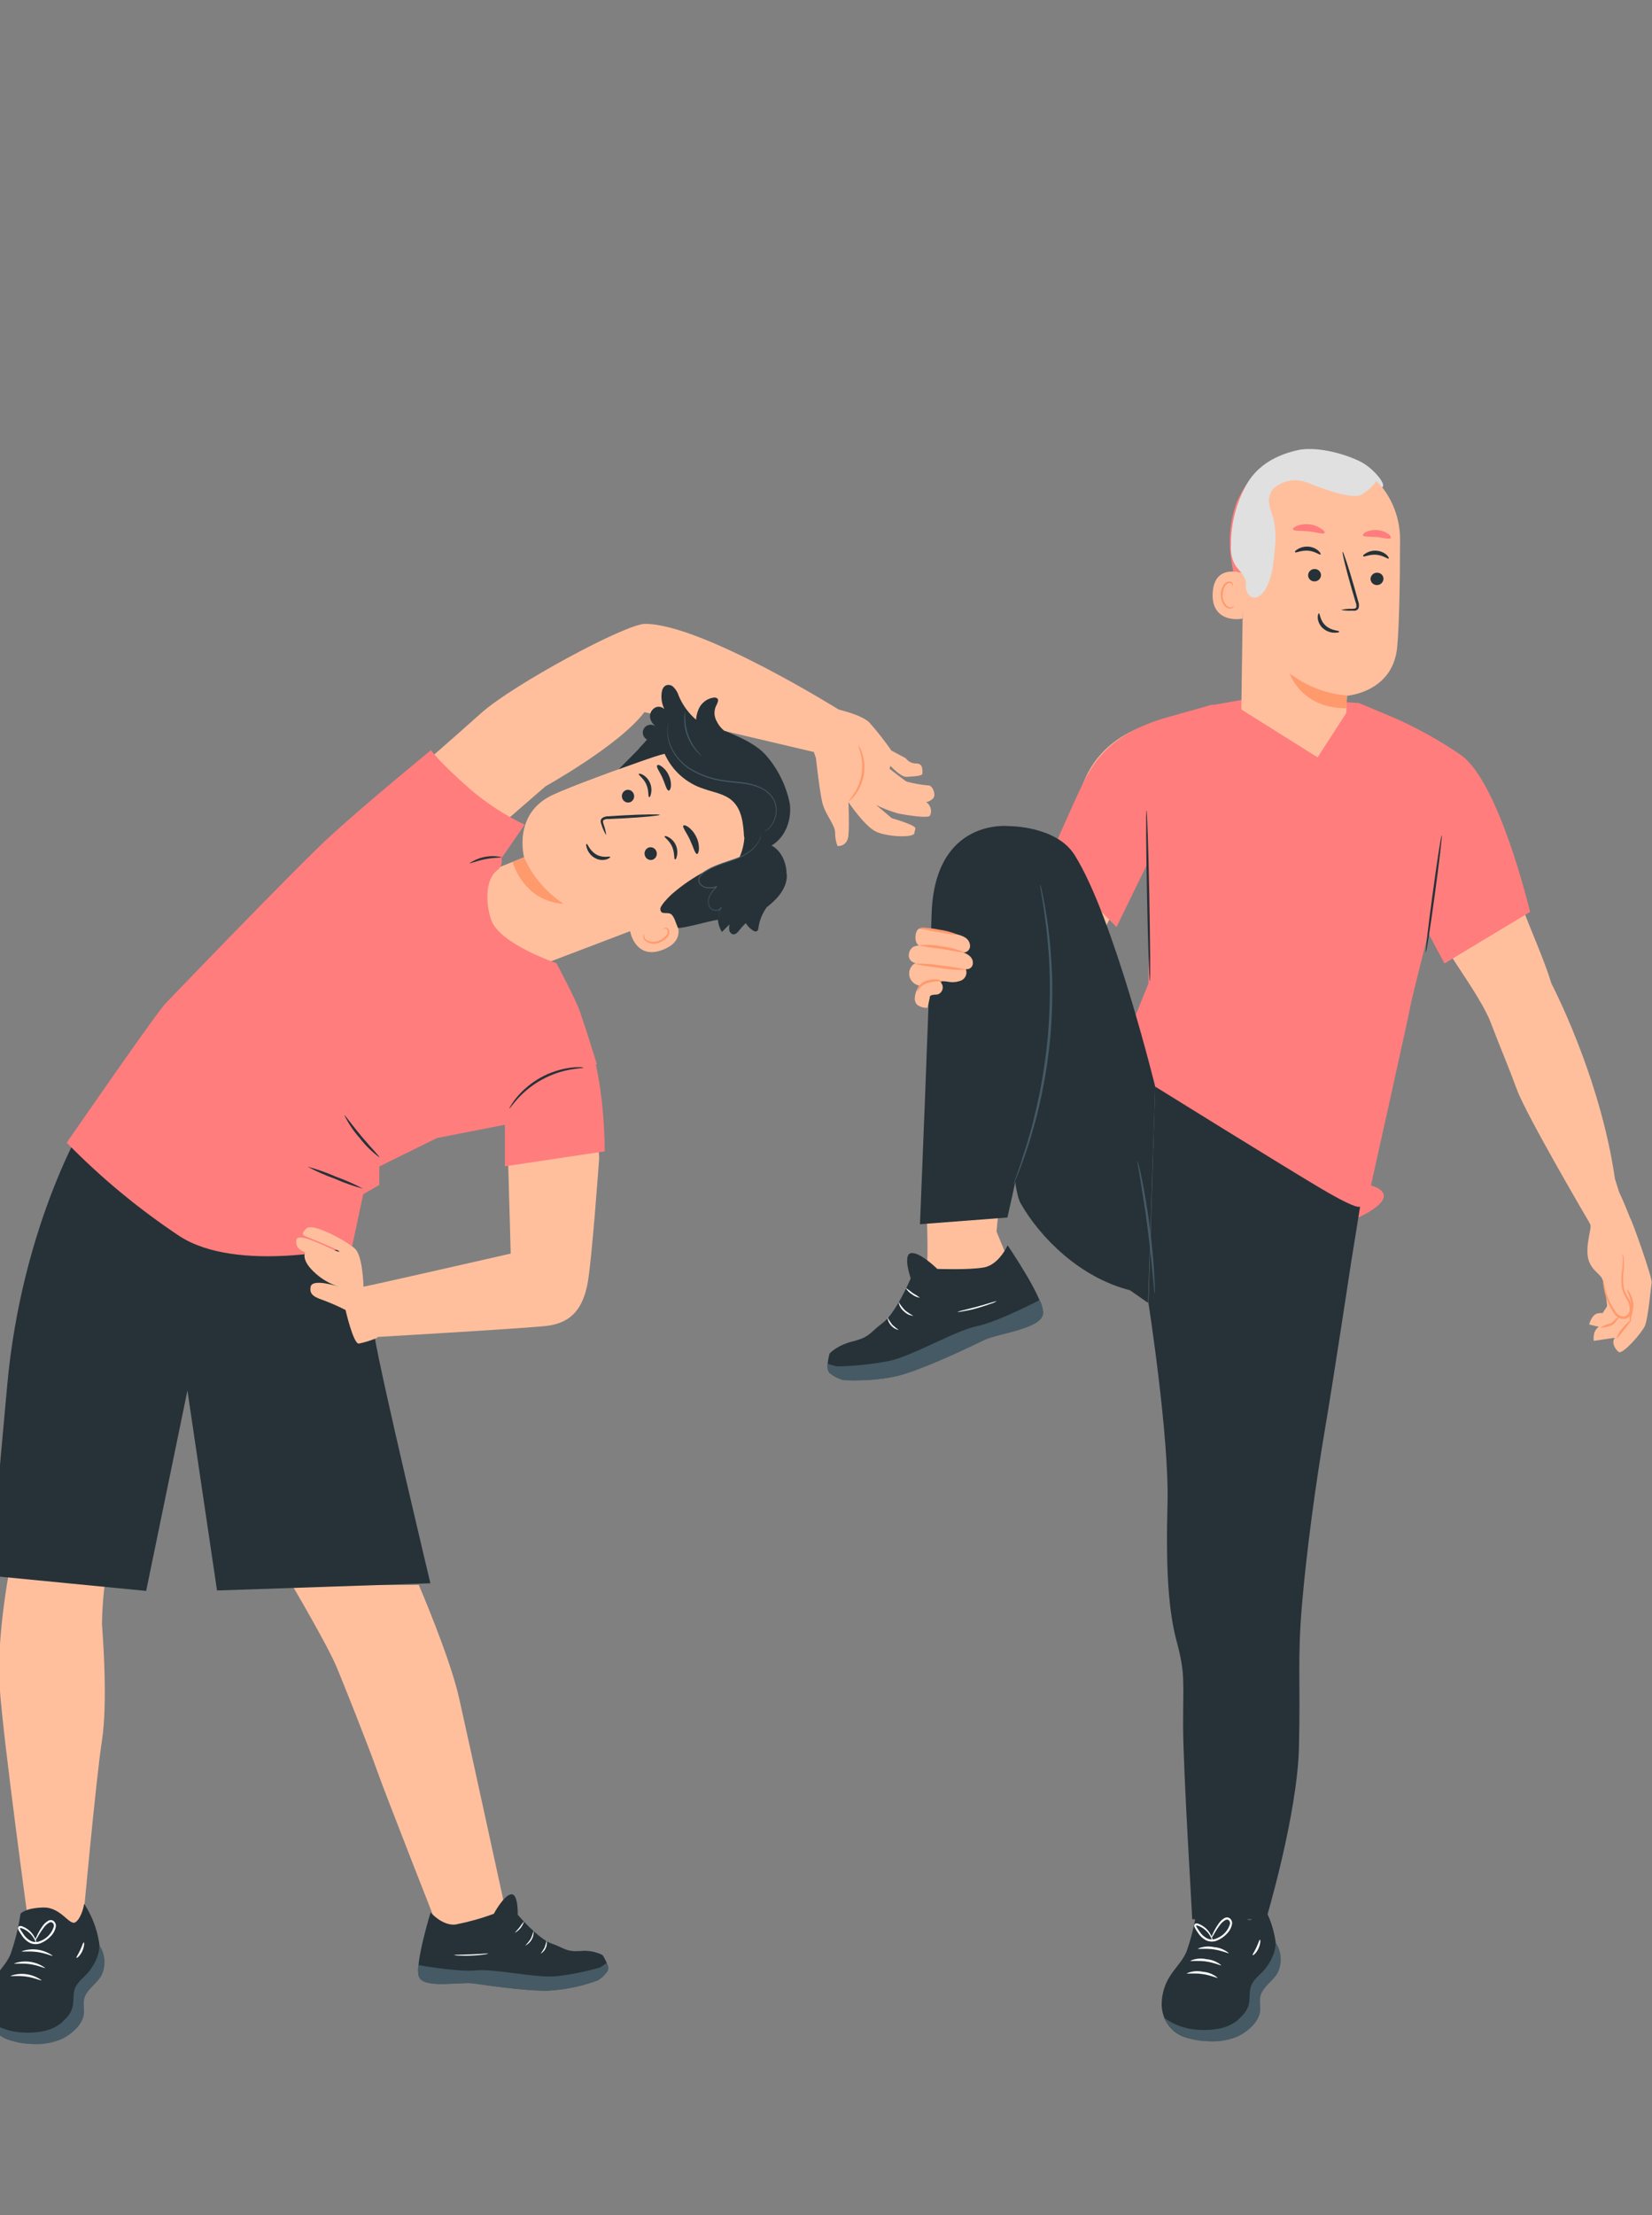 <svg width="373" height="500" viewBox="0 0 373 500" fill="none" xmlns="http://www.w3.org/2000/svg">
<rect x="0" y="0" width="373" height="500" fill="#808080" stroke="none"/>
<g clip-path="url(#clip0_2787_1877)">
<path d="M209.16 286.12C209.74 284.8 209.16 271.64 209.16 271.64H225.6L225 278L228.33 286.08L218 289.87L209.16 286.12Z" fill="#FFBF9D"/>
<path d="M190.46 311.49C190.46 311.49 198.16 312 204.27 310.08C210.38 308.16 219.08 303.92 222.27 302.4C225.46 300.88 235.58 299.87 235.5 296.26C235.42 292.65 227.5 281.09 227.5 281.09C227.5 281.09 225.58 285.49 222.13 286.09C218.68 286.69 211.63 286.42 211.63 286.42C211.63 286.42 207.75 282.59 205.74 282.85C203.73 283.11 205.63 288.56 205.63 288.56C205.63 288.56 202.33 296.34 199.36 298.56C196.39 300.78 196.48 301.78 192.66 302.74C188.84 303.7 187.31 305.52 187.31 305.52C187.31 305.52 186.25 309.06 187.41 309.99C188.34 310.65 189.37 311.156 190.46 311.49Z" fill="#263238"/>
<path d="M187.35 309.93C188.251 310.696 189.314 311.247 190.46 311.54C190.46 311.54 198.16 312.05 204.27 310.13C210.38 308.21 219.09 303.98 222.27 302.46C225.45 300.94 235.58 299.92 235.51 296.32C235.493 295.314 235.218 294.329 234.71 293.46C234.71 293.46 225.34 298.37 220.51 299.36C215.68 300.35 206.2 306 200.75 307.2C196.839 307.949 192.871 308.357 188.89 308.42L186.89 307.85C186.85 308.69 186.7 309.3 187.35 309.93Z" fill="#455A64"/>
<path d="M200.36 297.34C200.677 297.912 201.034 298.46 201.43 298.98C201.901 299.427 202.402 299.842 202.93 300.22C202.254 300.069 201.643 299.71 201.182 299.193C200.721 298.677 200.433 298.028 200.36 297.34Z" fill="white"/>
<path d="M202.88 293.86C203.287 294.525 203.759 295.148 204.29 295.72C204.891 296.215 205.541 296.648 206.23 297.01C205.403 296.937 204.631 296.563 204.06 295.96C203.413 295.436 202.991 294.685 202.88 293.86Z" fill="white"/>
<path d="M204.51 290.71C205.055 291.066 205.58 291.453 206.08 291.87C206.648 292.186 207.195 292.537 207.72 292.92C207.053 292.832 206.423 292.562 205.9 292.14C205.316 291.797 204.836 291.303 204.51 290.71Z" fill="white"/>
<path d="M225 293.71C224.619 293.952 224.204 294.137 223.77 294.26C222.99 294.55 221.9 294.9 220.68 295.26C219.46 295.62 218.34 295.83 217.52 295.97C217.085 296.075 216.638 296.126 216.19 296.12C216.19 296.02 218.19 295.6 220.6 294.95C223.01 294.3 224.94 293.62 225 293.71Z" fill="white"/>
<path d="M368.09 275C368.5 275.49 373.09 288.38 372.92 289.49C372.75 290.6 372.11 297.64 371.4 299.27C370.69 300.9 366.33 305.81 365.49 305.17C364.65 304.53 363.76 303 364.64 301.95L359.85 302.66C359.85 302.66 359.48 300.38 361.02 299.5L358.82 298.97C358.82 298.97 359.36 296.65 360.82 296.44C362.28 296.23 361.7 296.63 361.7 296.63L362.87 294.82C362.87 294.82 362.42 289.6 361.62 288.4C360.82 287.2 358.77 286.24 358.46 283.29C358.15 280.34 359.46 277.07 359.06 276.36C358.57 275.075 358.156 273.763 357.82 272.43C357.82 272.43 364.89 268.76 365.24 268.68C365.59 268.6 368.09 275 368.09 275Z" fill="#FFBF9D"/>
<path d="M361.93 288.92C362.03 288.92 362.15 290.38 362.93 292.57C363.407 293.846 364.046 295.056 364.83 296.17C365.029 296.477 365.301 296.729 365.623 296.904C365.944 297.079 366.304 297.17 366.67 297.17C367.045 297.096 367.38 296.889 367.615 296.588C367.85 296.287 367.969 295.911 367.95 295.53C367.955 294.698 367.711 293.883 367.25 293.19C366.812 292.477 366.475 291.706 366.25 290.9C366.006 289.511 366.006 288.089 366.25 286.7C366.382 285.786 366.432 284.863 366.4 283.94C366.344 283.609 366.31 283.275 366.3 282.94C366.468 283.249 366.57 283.59 366.6 283.94C366.713 284.88 366.713 285.83 366.6 286.77C366.406 288.115 366.427 289.482 366.66 290.82C366.897 291.578 367.233 292.301 367.66 292.97C368.172 293.751 368.44 294.666 368.43 295.6C368.42 296.098 368.271 296.582 368 297C367.852 297.205 367.663 297.376 367.444 297.502C367.225 297.628 366.981 297.705 366.73 297.73C366.278 297.738 365.831 297.63 365.433 297.414C365.035 297.198 364.7 296.884 364.46 296.5C363.663 295.337 363.033 294.068 362.59 292.73C362.308 291.841 362.11 290.927 362 290C361.921 289.646 361.897 289.281 361.93 288.92Z" fill="#FF9A6C"/>
<path d="M368.12 298.13C368.23 298.23 367.53 299.13 366.67 300.22C365.81 301.31 365.09 302.22 364.97 302.11C365.217 301.278 365.659 300.516 366.26 299.89C367.14 298.78 368 298 368.12 298.13Z" fill="#FF9A6C"/>
<path d="M367.39 291C367.45 291 367.7 291.32 368.03 291.93C368.482 292.749 368.751 293.657 368.82 294.59C368.759 295.502 368.585 296.402 368.3 297.27C368.16 297.92 368.3 298.33 368.17 298.36C368.04 298.39 367.88 297.96 367.93 297.23C368.104 296.365 368.228 295.49 368.3 294.61C368.23 293.74 368.024 292.886 367.69 292.08C367.46 291.41 367.32 291 367.39 291Z" fill="#FF9A6C"/>
<path d="M361.34 299.68C362.051 299.21 362.84 298.871 363.67 298.68C364.21 298.45 364.56 297.85 364.96 297.57C365.36 297.29 365.73 297.27 365.73 297.34C365.73 297.41 365.49 297.51 365.21 297.84C365.07 298 364.92 298.22 364.72 298.46C364.509 298.76 364.223 298.998 363.89 299.15C363.091 299.517 362.219 299.698 361.34 299.68Z" fill="#FF9A6C"/>
<path d="M316.53 164L320.65 166.75C320.65 166.75 330.43 169.45 334.16 175.53C337.89 181.61 340.87 192.27 341.86 198.36C342.85 204.45 347.75 213.7 350.3 222.03C350.3 222.03 361.3 242.92 364.63 266.09L366.4 271.64L359.08 276.35C359.08 276.35 344.65 251.8 342.49 245.92C340.33 240.04 339.11 237.43 336.56 230.75C334.01 224.07 323.99 211.7 323.56 208.17L324.78 198C324.78 198 318.89 189.76 316.53 181.9C314.17 174.04 316.53 163.06 316.53 163.06" fill="#FFBF9D"/>
<path d="M272.94 159.29L265.88 162.23C265.88 162.23 248.8 162.95 244.09 178.23L239.16 188.71L242.71 209.51L248.6 211.27L257.24 194.19L259.3 194.39C259.3 194.39 267.25 183 270.39 176.13C273.53 169.26 272.94 159.29 272.94 159.29Z" fill="#FFBF9D"/>
<path d="M252.09 209.25C251.59 208.63 236.78 194.08 236.78 194.08C236.78 194.08 243.78 177.9 245.26 175.38C246.74 172.86 250.1 165.6 263.81 161.84L273.81 159.02L269.59 188.71L259.32 194.43L252.09 209.25Z" fill="#FF7D7D"/>
<path d="M272.94 159.29L283.94 157.35L306.79 158.67L314.34 161.84L326.12 196.2C326.12 196.2 318.46 226.43 318.46 227.02C318.46 227.61 309.54 267.58 309.54 267.58C309.54 267.58 317.72 269.52 306.66 274.84C285.97 268.13 267.78 259.58 259.27 243.91L255.7 230.91L259.3 222V194.4L272.94 159.29Z" fill="#FF7D7D"/>
<path d="M326.15 217.47L345.47 205.84C345.47 205.84 338.47 176.22 329.71 170.33C324.875 167.024 319.739 164.181 314.37 161.84L321.17 208.17L326.15 217.47Z" fill="#FF7D7D"/>
<path d="M325.52 188.57C325.66 188.57 324.97 194.51 323.98 201.79C322.99 209.07 322.08 215 321.93 215C321.78 215 322.48 209.06 323.47 201.77C324.46 194.48 325.37 188.55 325.52 188.57Z" fill="#263238"/>
<path d="M258.86 182.92C259.01 182.92 259.29 191.55 259.5 202.2C259.71 212.85 259.77 221.48 259.62 221.48C259.47 221.48 259.19 212.86 258.98 202.21C258.77 191.56 258.72 182.93 258.86 182.92Z" fill="#263238"/>
<path d="M280.75 138.15C279.452 134.101 278.502 129.95 277.91 125.74C277.328 121.506 277.805 117.194 279.3 113.19C279.54 112.59 281.57 108.6 282.21 108.68C282.67 108.74 281.38 112.48 281.6 112.89C283.575 116.854 284.3 121.325 283.68 125.71C283.164 129.952 282.182 134.124 280.75 138.15Z" fill="#FF7D7D"/>
<path d="M280.27 160.14L280.82 121.93C280.82 111.26 286.97 102.36 297.63 102.63L298.63 102.71C303.404 103.109 307.852 105.291 311.091 108.821C314.33 112.35 316.122 116.97 316.11 121.76C316.11 131 315.93 141.21 315.46 146.13C314.46 156.31 304.15 157.04 304.15 157.04C304.15 157.04 304.09 157.95 303.97 160.95L297.49 170.95L280.27 160.14Z" fill="#FFBF9D"/>
<path d="M304.13 157C299.428 156.603 294.938 154.868 291.19 152C291.19 152 293.74 159.93 303.99 159.86L304.13 157Z" fill="#FF9A6C"/>
<path d="M312.37 130.7C312.342 131.081 312.166 131.436 311.881 131.69C311.595 131.944 311.222 132.077 310.84 132.06C310.654 132.057 310.47 132.018 310.3 131.944C310.129 131.87 309.974 131.763 309.845 131.629C309.716 131.495 309.615 131.337 309.547 131.164C309.479 130.991 309.446 130.806 309.45 130.62C309.478 130.24 309.654 129.886 309.94 129.633C310.226 129.381 310.599 129.251 310.98 129.27C311.166 129.27 311.35 129.307 311.521 129.379C311.693 129.452 311.848 129.558 311.977 129.691C312.107 129.824 312.208 129.982 312.276 130.156C312.343 130.329 312.375 130.514 312.37 130.7Z" fill="#263238"/>
<path d="M313.55 126.08C313.35 126.25 312.31 125.34 310.75 125.22C309.19 125.1 307.97 125.78 307.81 125.57C307.65 125.36 307.95 125.15 308.48 124.83C309.198 124.418 310.025 124.237 310.85 124.31C311.664 124.38 312.436 124.702 313.06 125.23C313.51 125.64 313.64 126 313.55 126.08Z" fill="#263238"/>
<path d="M298.27 129.88C298.239 130.259 298.063 130.612 297.777 130.864C297.492 131.115 297.12 131.247 296.74 131.23C296.553 131.229 296.369 131.19 296.198 131.117C296.027 131.043 295.872 130.936 295.742 130.802C295.613 130.668 295.511 130.509 295.444 130.336C295.377 130.162 295.345 129.976 295.35 129.79C295.376 129.41 295.549 129.056 295.834 128.804C296.118 128.551 296.49 128.421 296.87 128.44C297.057 128.441 297.242 128.48 297.413 128.553C297.585 128.626 297.741 128.733 297.871 128.867C298.001 129.001 298.104 129.159 298.172 129.333C298.241 129.507 298.274 129.693 298.27 129.88Z" fill="#263238"/>
<path d="M298.16 125.16C297.96 125.33 296.93 124.42 295.36 124.3C293.79 124.18 292.58 124.86 292.43 124.65C292.28 124.44 292.56 124.23 293.09 123.91C293.809 123.501 294.635 123.319 295.46 123.39C296.275 123.458 297.048 123.78 297.67 124.31C298.12 124.72 298.25 125.08 298.16 125.16Z" fill="#263238"/>
<path d="M302.77 137.67C303.616 137.478 304.483 137.394 305.35 137.42C305.76 137.42 306.14 137.36 306.23 137.1C306.3 136.69 306.244 136.268 306.07 135.89C305.77 134.89 305.46 133.84 305.14 132.74C303.86 128.27 302.97 124.6 303.14 124.55C303.31 124.5 304.5 128.09 305.78 132.55L306.66 135.71C306.868 136.215 306.897 136.776 306.74 137.3C306.67 137.437 306.57 137.556 306.447 137.648C306.324 137.74 306.181 137.802 306.03 137.83C305.801 137.858 305.569 137.858 305.34 137.83C304.48 137.882 303.617 137.828 302.77 137.67Z" fill="#263238"/>
<path d="M299.07 120.3C298.83 120.68 297.34 120.13 295.5 119.94C293.66 119.75 292.08 119.94 291.93 119.47C291.86 119.27 292.21 118.94 292.88 118.67C293.775 118.346 294.734 118.236 295.68 118.35C296.63 118.467 297.539 118.81 298.33 119.35C298.93 119.71 299.19 120.12 299.07 120.3Z" fill="#FF7D7D"/>
<path d="M314 121.48C313.65 121.81 312.4 121.35 310.87 121.23C309.34 121.11 308.01 121.23 307.74 120.88C307.62 120.69 307.85 120.35 308.44 120.05C309.254 119.697 310.144 119.556 311.027 119.64C311.91 119.723 312.757 120.03 313.49 120.53C314 120.93 314.16 121.31 314 121.48Z" fill="#FF7D7D"/>
<path d="M281 129.54C280.83 129.45 274.17 126.89 273.81 133.88C273.45 140.87 280.54 139.78 280.56 139.58C280.58 139.38 281 129.54 281 129.54Z" fill="#FFBF9D"/>
<path d="M278.58 136.83C278.58 136.83 278.46 136.91 278.25 136.99C277.958 137.109 277.631 137.109 277.34 136.99C276.902 136.682 276.554 136.263 276.333 135.776C276.111 135.289 276.024 134.752 276.08 134.22C276.096 133.619 276.242 133.028 276.51 132.49C276.591 132.271 276.724 132.075 276.898 131.92C277.073 131.764 277.283 131.655 277.51 131.6C277.651 131.572 277.798 131.594 277.925 131.661C278.053 131.728 278.153 131.837 278.21 131.97C278.29 132.17 278.21 132.31 278.28 132.33C278.35 132.35 278.43 132.22 278.39 131.93C278.359 131.753 278.271 131.592 278.14 131.47C277.949 131.321 277.711 131.247 277.47 131.26C277.183 131.299 276.91 131.412 276.679 131.587C276.448 131.762 276.266 131.994 276.15 132.26C275.819 132.847 275.637 133.506 275.62 134.18C275.62 135.59 276.25 136.95 277.24 137.29C277.425 137.356 277.623 137.379 277.819 137.359C278.014 137.338 278.203 137.273 278.37 137.17C278.56 137 278.61 136.84 278.58 136.83Z" fill="#FF9A6C"/>
<path d="M312.06 110C313.22 109.43 309.98 105.62 307.25 104.24C303.13 102.15 296.77 100.7 292.84 101.64C288.12 102.76 284.15 104.92 281.62 109.06C279.178 113.298 277.908 118.109 277.94 123C277.816 124.482 278.093 125.971 278.74 127.31C279.65 128.9 281.48 129.95 281.31 132.08C281.232 132.859 281.461 133.638 281.95 134.25C283.17 135.66 284.79 134.45 285.56 133.25C287.21 130.58 287.56 127.32 287.79 124.19C288.102 121.973 288.048 119.719 287.63 117.52C287.34 116.34 286.84 115.21 286.63 114.02C286.481 113.429 286.462 112.813 286.575 112.214C286.687 111.615 286.927 111.047 287.28 110.55C287.458 110.348 287.656 110.164 287.87 110C288.881 109.191 290.089 108.666 291.37 108.478C292.651 108.29 293.959 108.446 295.16 108.93C299.04 110.49 305.67 112.86 307.49 111.6C308.773 110.837 309.883 109.815 310.75 108.6L312.06 110Z" fill="#E0E0E0"/>
<path d="M297.8 138.43C298.04 138.43 297.99 140.03 299.32 141.22C300.65 142.41 302.32 142.3 302.37 142.53C302.42 142.76 301.98 142.82 301.25 142.82C300.309 142.797 299.406 142.443 298.7 141.82C298.022 141.22 297.603 140.382 297.53 139.48C297.5 138.81 297.69 138.42 297.8 138.43Z" fill="#263238"/>
<path d="M305.09 284.79C305.09 284.79 301.09 311.26 299.09 323.02C297.09 334.78 295 350.02 293.97 362.25C292.91 374.68 293.66 379.04 293.29 394.37C292.92 409.7 285.87 433.22 285.87 433.22H269.19C269.19 432.15 267.13 399.39 267.13 389.38C267.13 379.37 267.62 377.72 265.7 370.59C263.78 363.46 263.22 354.21 263.61 339.24C264 324.27 259.3 294.09 259.3 294.09L260.83 245.27C260.83 245.27 290.07 263.44 298.53 268.43C306.99 273.42 307.1 272.31 307.1 272.31L305.09 284.79Z" fill="#263238"/>
<path d="M284.57 429.12C286.8 432.543 288.061 436.507 288.22 440.59C288.28 442.45 288.22 444.45 287.22 445.95C286.38 447.14 284.98 447.89 284.4 449.24C283.75 450.76 284.34 452.52 284.12 454.16C283.83 456.31 281.12 458.43 279.12 459.3C277.12 460.17 275.47 460.07 273.38 460.22C270.38 460.45 267.68 460.46 265.23 458.6C264.307 457.846 263.564 456.895 263.055 455.818C262.546 454.74 262.285 453.562 262.29 452.37C262.307 449.965 263.053 447.622 264.43 445.65C265.56 443.97 267.03 442.51 267.85 440.65C268.924 437.64 269.698 434.532 270.16 431.37C270.16 431.37 271.08 430.07 275.26 429.95C279.44 429.83 281.26 434.39 282.69 433.19C284.12 431.99 284.57 429.12 284.57 429.12Z" fill="#263238"/>
<path d="M262.39 455.13C264.154 456.494 266.206 457.438 268.39 457.89C270.579 458.306 272.825 458.323 275.02 457.94C276.575 457.695 278.045 457.07 279.3 456.12C280.89 454.64 281.49 453.92 281.9 452.62C282.31 451.32 281.97 449.69 282.45 448.33C282.97 446.81 284.39 445.86 285.45 444.66C286.83 443.05 288.12 440.56 287.99 438.42C288.682 439.441 289.088 440.629 289.166 441.86C289.243 443.091 288.989 444.32 288.43 445.42C287.43 447.09 285.65 448.14 284.83 449.89C284.11 451.42 284.83 453.01 284.4 454.64C283.74 456.92 281.27 458.91 279.15 459.82C276.989 460.639 274.67 460.954 272.37 460.74C270.454 460.692 268.565 460.27 266.81 459.5C265.005 458.711 263.572 457.257 262.81 455.44" fill="#455A64"/>
<path d="M274.94 446.44C274.87 446.57 273.43 445.85 271.49 445.58C269.55 445.31 267.98 445.58 267.95 445.42C269.09 444.928 270.356 444.805 271.57 445.07C272.811 445.154 273.992 445.634 274.94 446.44Z" fill="white"/>
<path d="M275.75 443.6C275.68 443.74 274.23 443.01 272.3 442.74C270.37 442.47 268.78 442.74 268.75 442.59C269.89 442.085 271.163 441.959 272.38 442.23C273.619 442.322 274.798 442.802 275.75 443.6Z" fill="white"/>
<path d="M277.46 440.86C277.38 441 275.94 440.28 274.01 440.01C272.08 439.74 270.49 440.01 270.46 439.85C271.6 439.358 272.866 439.235 274.08 439.5C275.32 439.592 276.501 440.067 277.46 440.86Z" fill="white"/>
<path d="M273.42 437.56C273.495 437.236 273.613 436.923 273.77 436.63C274.134 435.801 274.58 435.011 275.1 434.27C275.453 433.718 275.933 433.259 276.5 432.93C276.69 432.831 276.905 432.788 277.119 432.805C277.333 432.823 277.538 432.901 277.71 433.03C277.877 433.173 278.008 433.353 278.092 433.557C278.175 433.76 278.209 433.981 278.19 434.2C278.053 435.037 277.662 435.812 277.07 436.42C276.473 437.072 275.748 437.593 274.94 437.95C274.525 438.15 274.07 438.254 273.61 438.254C273.149 438.254 272.695 438.15 272.28 437.95C271.549 437.557 270.933 436.981 270.49 436.28C270.27 435.97 270.07 435.65 269.89 435.34C269.777 435.171 269.693 434.985 269.64 434.79C269.611 434.654 269.633 434.512 269.7 434.39C269.739 434.327 269.792 434.274 269.854 434.234C269.916 434.195 269.987 434.169 270.06 434.16C270.259 434.134 270.461 434.169 270.64 434.26L271.1 434.46C271.373 434.601 271.634 434.765 271.88 434.95C272.625 435.501 273.206 436.244 273.56 437.1C273.711 437.412 273.793 437.753 273.8 438.1C273.641 437.816 273.5 437.522 273.38 437.22C272.977 436.441 272.39 435.771 271.67 435.27C271.429 435.114 271.179 434.974 270.92 434.85C270.676 434.716 270.407 434.634 270.13 434.61C270.07 434.61 270.06 434.61 270.08 434.74C270.122 434.881 270.19 435.013 270.28 435.13C270.47 435.43 270.66 435.74 270.88 436.03C271.285 436.659 271.847 437.172 272.51 437.52C272.857 437.69 273.238 437.779 273.625 437.779C274.011 437.779 274.393 437.69 274.74 437.52C275.461 437.239 276.108 436.796 276.628 436.223C277.149 435.65 277.529 434.965 277.74 434.22C277.752 434.075 277.732 433.929 277.682 433.793C277.632 433.656 277.553 433.533 277.45 433.43C277.345 433.351 277.219 433.304 277.088 433.294C276.958 433.283 276.826 433.309 276.71 433.37C276.199 433.66 275.759 434.06 275.42 434.54C274.887 435.251 274.406 436 273.98 436.78C273.825 437.061 273.637 437.323 273.42 437.56Z" fill="white"/>
<path d="M284.48 437.83C284.62 437.83 284.63 438.77 284.14 439.83C283.65 440.89 282.92 441.43 282.83 441.32C282.74 441.21 283.23 440.54 283.67 439.6C284.11 438.66 284.34 437.81 284.48 437.83Z" fill="white"/>
<path d="M227.84 186.47C227.84 186.47 210.96 184.47 210.34 206.47C209.81 225.38 207.72 276.33 207.72 276.33L227.46 274.82C227.46 274.82 234.57 244.18 234.94 231.7C235.085 223.756 234.074 215.833 231.94 208.18L227.84 186.47Z" fill="#263238"/>
<path d="M260.83 245.27C260.83 245.27 251.41 206.88 242.61 192.96C238.47 186.41 227.84 186.47 227.84 186.47C227.84 186.47 225.98 263.8 230.46 271.64C234.94 279.48 243.91 288.38 255.12 291.23L259.23 294.09L260.83 245.27Z" fill="#263238"/>
<path d="M256.83 262C256.977 262.372 257.087 262.757 257.16 263.15C257.35 263.9 257.59 264.99 257.86 266.33C258.4 269.03 259.06 272.77 259.6 276.93C260.14 281.09 260.47 284.88 260.6 287.62C260.68 289 260.73 290.11 260.74 290.88C260.778 291.276 260.778 291.674 260.74 292.07C260.633 291.686 260.576 291.289 260.57 290.89C260.48 290.02 260.38 288.89 260.26 287.65C260.01 284.92 259.62 281.15 259.08 277C258.54 272.85 257.95 269.11 257.5 266.4C257.28 265.13 257.11 264.06 256.96 263.19C256.866 262.8 256.823 262.401 256.83 262Z" fill="#455A64"/>
<path d="M234.86 199.58C234.945 199.8 235.008 200.028 235.05 200.26C235.16 200.76 235.3 201.41 235.48 202.26C235.66 203.11 235.88 204.16 236.06 205.39C236.24 206.62 236.52 208 236.69 209.56C236.86 211.12 237.09 212.81 237.22 214.64C237.35 216.47 237.47 218.43 237.56 220.5C237.671 224.98 237.541 229.463 237.17 233.93C236.747 238.393 236.079 242.83 235.17 247.22C234.72 249.22 234.31 251.16 233.81 252.93C233.31 254.7 232.86 256.35 232.39 257.84C231.92 259.33 231.45 260.66 231.04 261.84C230.63 263.02 230.25 264.01 229.91 264.84C229.57 265.67 229.34 266.22 229.14 266.69C229.065 266.914 228.965 267.129 228.84 267.33C228.886 267.101 228.953 266.877 229.04 266.66C229.22 266.17 229.44 265.55 229.72 264.76C230 263.97 230.39 262.95 230.72 261.76C231.05 260.57 231.58 259.25 232 257.76C232.42 256.27 232.92 254.63 233.35 252.85C233.78 251.07 234.22 249.17 234.66 247.16C235.532 242.779 236.18 238.357 236.6 233.91C236.968 229.463 237.112 225.001 237.03 220.54C236.95 218.48 236.9 216.54 236.74 214.7C236.58 212.86 236.45 211.18 236.27 209.63C236.09 208.08 235.89 206.69 235.73 205.47C235.57 204.25 235.39 203.19 235.23 202.33C235.07 201.47 234.98 200.85 234.89 200.33C234.859 200.081 234.849 199.83 234.86 199.58Z" fill="#455A64"/>
<path d="M219.15 216C218.697 215.528 218.128 215.184 217.5 215C217.883 215.014 218.256 214.879 218.541 214.623C218.826 214.368 219.002 214.012 219.03 213.63C219.037 213.249 218.949 212.872 218.775 212.534C218.6 212.195 218.344 211.905 218.03 211.69C217.387 211.272 216.66 211.003 215.9 210.9C214.928 210.737 213.966 210.516 213.02 210.24L207.59 209.59C206.59 209.88 206.26 212.75 207.48 213.4C206.77 213.58 206.38 213.47 205.87 214C205.612 214.258 205.418 214.574 205.305 214.922C205.192 215.27 205.163 215.639 205.22 216C205.289 216.359 205.474 216.686 205.747 216.93C206.02 217.174 206.365 217.321 206.73 217.35C206.328 217.56 205.985 217.868 205.733 218.245C205.48 218.622 205.327 219.056 205.286 219.508C205.245 219.96 205.318 220.415 205.499 220.831C205.68 221.247 205.962 221.611 206.32 221.89C206.583 222.105 206.885 222.268 207.21 222.37C207.327 222.422 207.452 222.455 207.58 222.47H207.75C208 222.36 208.23 222.2 208.49 222.11L208.79 222.01C209.249 221.882 209.723 221.818 210.2 221.82C210.423 221.835 210.647 221.835 210.87 221.82C211.01 221.777 211.147 221.723 211.28 221.66C212.195 221.445 213.146 221.424 214.07 221.6C215.078 221.792 216.12 221.688 217.07 221.3C217.532 221.082 217.893 220.695 218.079 220.219C218.265 219.743 218.262 219.214 218.07 218.74C218.388 218.802 218.718 218.746 218.998 218.583C219.278 218.419 219.489 218.158 219.59 217.85C219.682 217.53 219.691 217.191 219.614 216.867C219.536 216.543 219.377 216.244 219.15 216Z" fill="#FFBF9D"/>
<path d="M206.58 225C206.524 225.311 206.536 225.63 206.615 225.936C206.695 226.241 206.84 226.526 207.04 226.77C207.72 227.275 208.554 227.526 209.4 227.48C209.63 226.62 209.69 226.17 209.91 225.31C209.91 225.13 209.91 224.97 210.04 224.82C210.36 224.44 211.31 224.57 211.79 224.44C212.185 224.289 212.509 223.993 212.694 223.612C212.88 223.232 212.914 222.795 212.79 222.39C212.647 221.984 212.392 221.627 212.053 221.362C211.715 221.096 211.308 220.932 210.88 220.89C210.017 220.828 209.162 221.088 208.48 221.62C207.949 222.024 207.507 222.532 207.181 223.114C206.854 223.695 206.649 224.337 206.58 225Z" fill="#FFBF9D"/>
<path d="M206.51 217.5C208.459 217.441 210.409 217.578 212.33 217.91C215.53 218.29 218.1 218.73 218.08 218.91C216.131 218.969 214.181 218.832 212.26 218.5C209.06 218.11 206.49 217.67 206.51 217.5Z" fill="#FF9A6C"/>
<path d="M207.37 213.37C209.135 213.162 210.922 213.247 212.66 213.62C214.426 213.797 216.152 214.26 217.77 214.99C217.77 215.16 215.43 214.65 212.57 214.2C210.821 214.028 209.085 213.751 207.37 213.37Z" fill="#FF9A6C"/>
<path d="M207.63 209.46C207.63 209.29 209.63 209.36 211.99 209.83C213.441 210.026 214.862 210.403 216.22 210.95C216.22 211.12 214.22 210.88 211.88 210.41C210.438 210.218 209.016 209.9 207.63 209.46Z" fill="#FF9A6C"/>
<path d="M207.16 223.78C207.09 223.78 207.02 223.35 207.34 222.78C207.787 222.046 208.506 221.518 209.34 221.31C210.127 221.077 210.953 220.999 211.77 221.08C212.48 221.2 212.66 221.74 212.56 221.74C212.46 221.74 212.27 221.48 211.73 221.49C210.979 221.552 210.236 221.682 209.51 221.88C208.808 222.063 208.18 222.458 207.71 223.01C207.34 223.43 207.25 223.79 207.16 223.78Z" fill="#FF9A6C"/>
<path d="M65.93 357.75C65.93 357.75 73.87 371.22 76 376.27C77.35 379.49 83.25 394.27 85.09 399.53C86.93 404.79 99.4 436.46 99.4 436.46L114.95 434.86C114.95 434.86 105.73 392.48 103.65 383.25C101.57 374.02 94.56 357.75 94.56 357.75H65.93Z" fill="#FFBF9D"/>
<path d="M2.68 351.49C2.49 352.28 -0.87 368.87 -0.08 380.72C0.71 392.57 6.44 434.24 6.44 434.24H18.68C18.68 434.24 21.68 401.46 23.02 392.87C24.36 384.28 23.22 369.07 23.02 366.7C23.059 363.53 23.283 360.364 23.69 357.22L2.68 351.49Z" fill="#FFBF9D"/>
<path d="M20.13 251.41C20.13 251.41 4.94 275.41 1.59 313.09C-1.76 350.77 -2.41 355.65 -2.41 355.65L33 359.1L42.32 313.87L49 359L97.18 357.38C97.18 357.38 86.37 312.21 84.55 301.57C82.73 290.93 77.55 277.51 77.55 277.51L76.94 271.19L46.11 269L20.13 251.41Z" fill="#263238"/>
<path d="M135.06 446.94C131.347 448.329 127.44 449.129 123.48 449.31C118.03 449.31 109.88 448.08 106.88 447.66C103.88 447.24 95.42 448.99 94.56 446.05C93.7 443.11 97.22 431.68 97.22 431.68C97.22 431.68 99.9 434.76 102.87 434.4C105.802 433.826 108.685 433.02 111.49 431.99C111.49 431.99 113.67 427.89 115.36 427.59C117.05 427.29 116.9 432.2 116.9 432.2C116.9 432.2 121.57 437.68 124.54 438.7C127.51 439.72 127.69 440.59 131.04 440.39C132.758 440.204 134.494 440.516 136.04 441.29C136.04 441.29 137.81 443.9 137.11 444.95C136.537 445.718 135.845 446.39 135.06 446.94Z" fill="#263238"/>
<path d="M137.19 444.89C136.649 445.739 135.924 446.457 135.07 446.99C131.357 448.379 127.45 449.179 123.49 449.36C118.04 449.36 109.89 448.13 106.89 447.71C103.89 447.29 95.43 449.04 94.58 446.09C94.333 445.268 94.305 444.396 94.5 443.56C94.5 443.56 103.36 445.17 107.5 444.75C111.64 444.33 120.84 446.51 125.57 446.08C128.938 445.7 132.267 445.031 135.52 444.08L137 443.08C137.28 443.75 137.56 444.21 137.19 444.89Z" fill="#455A64"/>
<path d="M123.41 438C123.302 438.544 123.152 439.079 122.96 439.6C122.697 440.087 122.396 440.551 122.06 440.99C122.573 440.696 122.98 440.248 123.222 439.709C123.465 439.17 123.53 438.569 123.41 437.99V438Z" fill="white"/>
<path d="M120.48 435.78C120.326 436.426 120.101 437.053 119.81 437.65C119.449 438.206 119.03 438.722 118.56 439.19C119.189 438.884 119.709 438.394 120.052 437.785C120.395 437.175 120.544 436.476 120.48 435.78Z" fill="white"/>
<path d="M118.35 433.64C117.99 434.066 117.656 434.514 117.35 434.98C116.8 435.69 116.24 436.18 116.28 436.25C116.778 435.973 117.216 435.6 117.568 435.152C117.92 434.704 118.179 434.19 118.33 433.64H118.35Z" fill="white"/>
<path d="M102.5 441.29C102.874 441.378 103.256 441.421 103.64 441.42C104.34 441.42 105.32 441.47 106.39 441.42C107.31 441.39 108.228 441.313 109.14 441.19C109.522 441.172 109.899 441.098 110.26 440.97C110.26 440.89 108.52 441.06 106.38 441.14C104.24 441.22 102.5 441.21 102.5 441.29Z" fill="white"/>
<path d="M19 429.72C21.235 433.141 22.497 437.106 22.65 441.19C22.72 443.05 22.65 445.05 21.65 446.55C20.81 447.74 19.41 448.49 18.84 449.84C18.19 451.36 18.78 453.12 18.55 454.76C18.26 456.91 15.55 459.03 13.6 459.9C11.65 460.77 9.94 460.67 7.85 460.82C4.85 461.04 2.15 461.06 -0.3 459.2C-1.22 458.443 -1.961 457.492 -2.469 456.415C-2.977 455.338 -3.241 454.161 -3.24 452.97C-3.219 450.564 -2.469 448.221 -1.09 446.25C0.04 444.57 1.51 443.1 2.32 441.25C3.394 438.244 4.168 435.139 4.63 431.98C4.63 431.98 5.55 430.68 9.74 430.56C13.93 430.44 15.74 435 17.16 433.8C18.58 432.6 19 429.72 19 429.72Z" fill="#263238"/>
<path d="M-3.18 455.73C-1.411 457.087 0.639 458.03 2.82 458.49C5.009 458.906 7.255 458.923 9.45 458.54C11.005 458.297 12.476 457.671 13.73 456.72C15.33 455.24 15.92 454.52 16.33 453.22C16.74 451.92 16.41 450.29 16.88 448.93C17.41 447.41 18.83 446.46 19.88 445.26C21.26 443.65 22.54 441.16 22.41 439.02C23.104 440.04 23.512 441.228 23.589 442.46C23.666 443.691 23.411 444.921 22.85 446.02C21.85 447.7 20.07 448.75 19.25 450.5C18.54 452.03 19.25 453.61 18.82 455.25C18.16 457.53 15.7 459.52 13.57 460.42C11.412 461.248 9.092 461.567 6.79 461.35C4.877 461.302 2.992 460.88 1.24 460.11C-0.562 459.316 -1.993 457.864 -2.76 456.05" fill="#455A64"/>
<path d="M9.38 447C9.3 447.14 7.86 446.42 5.93 446.15C4 445.88 2.41 446.15 2.38 445.99C3.54 445.577 4.784 445.452 6.003 445.626C7.223 445.801 8.382 446.269 9.38 446.99V447Z" fill="white"/>
<path d="M10.18 444.2C10.11 444.34 8.67 443.61 6.73 443.34C4.79 443.07 3.21 443.34 3.18 443.19C4.34 442.776 5.584 442.651 6.804 442.825C8.023 442.999 9.182 443.468 10.18 444.19V444.2Z" fill="white"/>
<path d="M11.89 441.46C11.82 441.6 10.37 440.88 8.44 440.61C6.51 440.34 4.92 440.61 4.89 440.45C6.05 440.037 7.294 439.912 8.513 440.086C9.733 440.261 10.892 440.729 11.89 441.45V441.46Z" fill="white"/>
<path d="M7.85 438.16C7.923 437.835 8.041 437.522 8.2 437.23C8.568 436.403 9.013 435.613 9.53 434.87C9.884 434.316 10.368 433.856 10.94 433.53C11.129 433.431 11.342 433.387 11.555 433.405C11.767 433.423 11.97 433.501 12.14 433.63C12.307 433.773 12.438 433.953 12.522 434.157C12.605 434.36 12.639 434.581 12.62 434.8C12.483 435.631 12.091 436.4 11.5 437C10.906 437.655 10.18 438.176 9.37 438.53C8.955 438.73 8.501 438.834 8.04 438.834C7.579 438.834 7.125 438.73 6.71 438.53C5.982 438.134 5.366 437.559 4.92 436.86C4.7 436.54 4.51 436.23 4.32 435.92C4.208 435.751 4.123 435.566 4.07 435.37C4.04 435.233 4.065 435.089 4.14 434.97C4.176 434.907 4.226 434.853 4.287 434.813C4.348 434.773 4.418 434.748 4.49 434.74C4.692 434.712 4.898 434.747 5.08 434.84C5.233 434.899 5.384 434.965 5.53 435.04C5.806 435.172 6.068 435.333 6.31 435.52C7.055 436.077 7.638 436.823 8 437.68C8.159 437.989 8.238 438.333 8.23 438.68C8.23 438.68 8.1 438.35 7.81 437.79C7.403 437.016 6.817 436.351 6.1 435.85C5.865 435.69 5.618 435.55 5.36 435.43C5.116 435.297 4.847 435.216 4.57 435.19C4.5 435.19 4.5 435.19 4.51 435.32C4.556 435.459 4.624 435.591 4.71 435.71C4.9 436.01 5.1 436.32 5.31 436.61C5.721 437.235 6.281 437.747 6.94 438.1C7.288 438.268 7.669 438.356 8.055 438.356C8.441 438.356 8.822 438.268 9.17 438.1C9.89 437.821 10.536 437.378 11.056 436.807C11.577 436.237 11.958 435.553 12.17 434.81C12.189 434.665 12.172 434.517 12.122 434.379C12.071 434.242 11.988 434.119 11.88 434.02C11.776 433.939 11.65 433.891 11.519 433.88C11.387 433.869 11.256 433.897 11.14 433.96C10.631 434.249 10.193 434.649 9.86 435.13C9.321 435.839 8.837 436.588 8.41 437.37C8.07 437.88 7.89 438.18 7.85 438.16Z" fill="white"/>
<path d="M18.92 438.43C19.06 438.43 19.06 439.37 18.57 440.43C18.08 441.49 17.35 442.02 17.26 441.92C17.17 441.82 17.66 441.13 18.1 440.2C18.54 439.27 18.77 438.41 18.92 438.43Z" fill="white"/>
<path d="M145.64 140.82C141.25 140.82 115.74 154.59 108.64 160.96C103.81 165.31 85.75 181.1 85.75 181.1L97.75 190.84L110.65 191.97L111.4 187.7L123.18 177.47C123.18 177.47 139.87 168.21 145.5 160.74L183.74 169.74L189.85 160.46C189.85 160.46 158.54 140.82 145.64 140.82Z" fill="#FFBF9D"/>
<path d="M184.24 171.16C184.24 171.16 185 178.27 185.65 181.07C186.3 183.87 188.56 186.14 188.56 187.97C188.545 188.996 188.728 190.014 189.1 190.97C189.1 190.97 191.36 191.19 191.57 188.49C191.78 185.79 191.57 181.06 191.57 181.06C191.57 181.06 195.24 186.55 197.83 187.74C200.42 188.93 206.34 189.14 206.45 188.06C206.56 186.98 207.31 186.9 205.37 186.06C204.066 185.524 202.73 185.07 201.37 184.7L197.82 181.7C199.443 182.502 201.137 183.152 202.88 183.64C204.61 183.96 209.67 184.83 210 184.07C210.236 183.549 210.279 182.962 210.121 182.412C209.964 181.863 209.616 181.387 209.14 181.07C209.14 181.07 210.97 180.63 210.97 179.45C210.97 178.27 210.21 177.18 209.57 177.29C207.932 177.139 206.31 176.852 204.72 176.43C204.39 176.32 200.84 173.52 200.84 173.52L201.05 172.87C201.05 172.87 203.42 175.46 204.72 175.35C206.02 175.24 208.27 175.24 208.27 174.6C208.27 173.96 208.49 172.33 206.87 172.33C206.409 172.337 205.954 172.234 205.542 172.029C205.129 171.823 204.772 171.522 204.5 171.15L201.27 169.42C199.727 167.206 198.057 165.083 196.27 163.06C194.54 161.34 189.27 160.15 189.27 160.15L183.62 169.32L184.24 171.16Z" fill="#FFBF9D"/>
<path d="M193.79 168.21C194.217 168.744 194.521 169.365 194.68 170.03C195.185 171.617 195.302 173.301 195.02 174.943C194.738 176.584 194.066 178.133 193.06 179.46C192.682 180.03 192.188 180.514 191.61 180.88C191.55 180.82 192.09 180.27 192.76 179.24C193.634 177.91 194.23 176.417 194.51 174.85C194.766 173.28 194.704 171.676 194.33 170.13C194 168.94 193.71 168.24 193.79 168.21Z" fill="#FF9A6C"/>
<path d="M119.11 219L158.69 203.93C168.69 200.5 174.97 191.84 171.26 181.93L170.87 181.04C168.95 176.713 165.472 173.266 161.127 171.385C156.782 169.505 151.889 169.328 147.42 170.89C138.8 173.89 129.31 177.36 124.87 179.39C115.67 183.61 118.33 193.49 118.33 193.49C118.33 193.49 112.64 195.81 109.88 196.89L107.49 204.22L119.11 219Z" fill="#FFBF9D"/>
<path d="M118.33 193.53C120.238 197.794 123.326 201.424 127.23 203.99C127.23 203.99 119 204.18 115.74 194.58L118.33 193.53Z" fill="#FF9A6C"/>
<path d="M141.28 178.37C140.934 178.518 140.66 178.796 140.516 179.143C140.372 179.491 140.37 179.881 140.51 180.23C140.572 180.404 140.669 180.563 140.793 180.699C140.918 180.835 141.069 180.945 141.236 181.022C141.404 181.1 141.585 181.143 141.769 181.149C141.954 181.156 142.137 181.125 142.31 181.06C142.656 180.912 142.93 180.635 143.074 180.287C143.218 179.939 143.22 179.549 143.08 179.2C143.019 179.026 142.923 178.865 142.799 178.728C142.674 178.592 142.524 178.481 142.356 178.404C142.188 178.326 142.006 178.284 141.821 178.278C141.637 178.272 141.452 178.303 141.28 178.37Z" fill="#263238"/>
<path d="M144.21 174.71C144.11 174.95 145.29 175.62 145.92 177.04C146.55 178.46 146.29 179.82 146.54 179.9C146.79 179.98 146.88 179.63 147.01 179.03C147.166 178.227 147.068 177.395 146.73 176.65C146.405 175.91 145.851 175.293 145.15 174.89C144.63 174.6 144.25 174.59 144.21 174.71Z" fill="#263238"/>
<path d="M146.4 191.33C146.054 191.478 145.78 191.756 145.636 192.103C145.492 192.451 145.49 192.841 145.63 193.19C145.692 193.365 145.787 193.525 145.911 193.662C146.036 193.799 146.186 193.91 146.354 193.989C146.521 194.067 146.703 194.111 146.888 194.118C147.073 194.125 147.257 194.095 147.43 194.03C147.775 193.878 148.048 193.599 148.191 193.25C148.335 192.902 148.338 192.511 148.2 192.16C148.138 191.987 148.041 191.827 147.917 191.691C147.792 191.555 147.642 191.445 147.474 191.368C147.307 191.291 147.125 191.248 146.941 191.241C146.757 191.235 146.573 191.265 146.4 191.33Z" fill="#263238"/>
<path d="M150.05 188.78C149.95 189.02 151.14 189.69 151.76 191.12C152.38 192.55 152.14 193.89 152.38 193.97C152.62 194.05 152.73 193.71 152.86 193.11C153.012 192.307 152.914 191.476 152.58 190.73C152.247 190.003 151.695 189.398 151 189C150.47 188.68 150.09 188.67 150.05 188.78Z" fill="#263238"/>
<path d="M136.88 188.52C136.777 187.669 136.572 186.833 136.27 186.03C136.15 185.65 136.07 185.28 136.27 185.11C136.628 184.906 137.041 184.822 137.45 184.87L140.69 184.72C145.28 184.47 148.99 184.11 148.98 183.93C148.97 183.75 145.24 183.8 140.64 184.05L137.41 184.25C136.869 184.218 136.335 184.377 135.9 184.7C135.795 184.809 135.716 184.94 135.67 185.084C135.623 185.228 135.609 185.38 135.63 185.53C135.669 185.753 135.732 185.971 135.82 186.18C136.065 187.005 136.422 187.792 136.88 188.52Z" fill="#263238"/>
<path d="M154.29 186.35C154.02 186.7 155.01 187.91 155.79 189.58C156.57 191.25 156.93 192.75 157.38 192.76C157.59 192.76 157.79 192.32 157.82 191.6C157.84 190.661 157.63 189.731 157.21 188.89C156.808 188.04 156.212 187.297 155.47 186.72C154.89 186.3 154.43 186.19 154.29 186.35Z" fill="#263238"/>
<path d="M148.36 172.79C148.16 173.23 148.99 174.25 149.6 175.64C150.21 177.03 150.48 178.32 150.94 178.45C151.16 178.5 151.4 178.17 151.49 177.52C151.553 176.652 151.383 175.782 151 175C150.651 174.199 150.091 173.508 149.38 173C148.86 172.61 148.46 172.59 148.36 172.79Z" fill="#263238"/>
<path d="M151.51 206.21C151.65 206.33 156.2 211.73 149.79 214.33C143.38 216.93 142.09 209.96 142.27 209.87C142.45 209.78 151.51 206.21 151.51 206.21Z" fill="#FFBF9D"/>
<path d="M145.5 210.84C145.5 210.84 145.5 210.99 145.45 211.21C145.443 211.521 145.558 211.823 145.77 212.05C146.202 212.356 146.707 212.541 147.234 212.589C147.761 212.636 148.291 212.544 148.77 212.32C149.331 212.106 149.835 211.764 150.24 211.32C150.416 211.181 150.556 211 150.646 210.795C150.737 210.589 150.776 210.364 150.76 210.14C150.744 209.997 150.678 209.865 150.573 209.766C150.469 209.667 150.333 209.609 150.19 209.6C149.97 209.6 149.86 209.68 149.84 209.65C149.82 209.62 149.89 209.47 150.17 209.41C150.345 209.385 150.524 209.416 150.68 209.5C150.882 209.624 151.028 209.821 151.09 210.05C151.145 210.334 151.126 210.628 151.035 210.903C150.944 211.178 150.784 211.425 150.57 211.62C150.125 212.12 149.566 212.504 148.94 212.74C148.382 213.003 147.758 213.094 147.148 213.003C146.538 212.913 145.968 212.644 145.51 212.23C145.391 212.078 145.308 211.901 145.266 211.712C145.224 211.524 145.226 211.328 145.27 211.14C145.35 210.92 145.48 210.83 145.5 210.84Z" fill="#FF9A6C"/>
<path d="M137.77 193.41C137.7 193.19 136.22 193.76 134.67 192.9C133.12 192.04 132.67 190.41 132.47 190.48C132.27 190.55 132.32 190.94 132.56 191.61C132.883 192.484 133.507 193.214 134.32 193.67C135.098 194.109 136.016 194.227 136.88 194C137.52 193.82 137.82 193.51 137.77 193.41Z" fill="#263238"/>
<path d="M150.76 154.6C151.18 154.564 151.599 154.689 151.93 154.95C152.578 155.561 153.051 156.335 153.3 157.19C154.172 159.213 155.492 161.012 157.16 162.45C157.209 161.691 157.381 160.944 157.67 160.24C157.946 159.498 158.421 158.846 159.041 158.354C159.661 157.863 160.405 157.55 161.19 157.45C161.337 157.428 161.486 157.44 161.628 157.483C161.77 157.526 161.9 157.6 162.01 157.7C162.31 158.06 162.01 158.59 161.84 159.02C161.499 159.599 161.319 160.258 161.319 160.93C161.319 161.602 161.499 162.261 161.84 162.84C162.243 163.675 162.831 164.407 163.56 164.98H163.68L165.07 165.56C168.44 166.99 170.94 168.39 172.67 170.17C175.543 173.337 177.499 177.226 178.33 181.42C178.8 185.03 177.33 189.03 174.2 190.85C176.49 192.05 177.59 194.85 177.61 197.39H177.66C177.78 200.23 175.74 202.7 173.51 204.47L173.14 204.75C172.137 206.13 171.485 207.732 171.24 209.42C171.24 209.72 171.14 210.06 170.87 210.2C170.73 210.247 170.581 210.257 170.436 210.231C170.291 210.205 170.155 210.143 170.04 210.05C169.371 209.625 168.807 209.054 168.39 208.38C167.877 208.848 167.405 209.36 166.98 209.91C166.62 210.39 166.19 210.91 165.59 210.91C165.364 210.869 165.156 210.761 164.992 210.601C164.828 210.441 164.716 210.235 164.67 210.01C164.591 209.555 164.608 209.088 164.72 208.64L163 210.37C162.481 209.531 162.166 208.583 162.08 207.6C159.5 208.04 154.96 209.43 153.08 209.47C152.36 207.78 152.37 207.3 151.74 206.55C150.92 205.55 149.13 206.82 149.1 205.15C149.1 204.3 151.4 202.03 152.1 201.48C156.424 197.815 161.485 195.121 166.94 193.58C167.612 192.099 167.999 190.505 168.08 188.88L168 189C167.84 186 167.53 182.68 165.28 180.7C163.54 179.16 161.08 178.84 158.9 178.05C156.948 177.43 155.149 176.403 153.623 175.036C152.098 173.668 150.88 171.993 150.05 170.12C147.05 170.91 142.4 172.69 139.71 173.62L144.07 169.22C144.3 168.91 144.55 168.64 144.8 168.36L144.88 168.28C145.303 167.851 145.704 167.401 146.08 166.93C145.7 166.728 145.405 166.395 145.252 165.993C145.098 165.591 145.095 165.146 145.244 164.742C145.393 164.338 145.684 164.002 146.062 163.796C146.44 163.589 146.88 163.527 147.3 163.62C147.695 163.72 148.072 163.879 148.42 164.09C147.976 163.895 147.591 163.587 147.302 163.198C147.012 162.809 146.829 162.351 146.77 161.87C146.726 161.387 146.843 160.904 147.101 160.493C147.36 160.083 147.746 159.769 148.2 159.6C148.518 159.51 148.854 159.506 149.174 159.588C149.494 159.671 149.786 159.837 150.02 160.07C149.455 158.942 149.236 157.672 149.39 156.42C149.48 155.62 149.83 154.72 150.76 154.6Z" fill="#263238"/>
<path d="M171.87 188.38C171.738 188.82 171.578 189.251 171.39 189.67C170.794 190.776 169.923 191.71 168.86 192.38C168.144 192.861 167.38 193.267 166.58 193.59C165.72 193.95 164.77 194.25 163.76 194.59C162.703 194.917 161.667 195.311 160.66 195.77C160.13 196.023 159.618 196.314 159.13 196.64C158.59 196.96 158.14 197.41 157.82 197.95C157.705 198.187 157.654 198.45 157.672 198.713C157.689 198.976 157.775 199.23 157.92 199.45C158.194 199.877 158.602 200.2 159.08 200.37C159.987 200.588 160.935 200.564 161.83 200.3L161.72 200.11C161.13 200.68 160.628 201.333 160.23 202.05C159.861 202.733 159.772 203.532 159.98 204.28C160.079 204.627 160.273 204.939 160.54 205.18C160.792 205.387 161.096 205.52 161.42 205.564C161.743 205.609 162.072 205.562 162.37 205.43C162.634 205.306 162.846 205.094 162.97 204.83L162.84 204.77C162.434 205.59 162.203 206.486 162.16 207.4C162.143 207.64 162.143 207.88 162.16 208.12C162.154 208.203 162.154 208.287 162.16 208.37C162.17 208.287 162.17 208.203 162.16 208.12C162.16 207.96 162.16 207.72 162.16 207.4C162.239 206.504 162.49 205.631 162.9 204.83L162.77 204.77C162.637 205.004 162.435 205.19 162.191 205.303C161.947 205.416 161.674 205.45 161.41 205.4C161.107 205.365 160.821 205.24 160.59 205.04C160.352 204.817 160.179 204.534 160.09 204.22C159.905 203.524 159.994 202.783 160.34 202.15C160.743 201.454 161.241 200.818 161.82 200.26L162.06 200.01L161.71 200.08C160.858 200.333 159.954 200.357 159.09 200.15C158.677 199.991 158.327 199.704 158.09 199.33C157.965 199.143 157.892 198.926 157.878 198.701C157.864 198.476 157.91 198.252 158.01 198.05C158.305 197.548 158.726 197.131 159.23 196.84C159.708 196.517 160.21 196.23 160.73 195.98C161.728 195.521 162.753 195.124 163.8 194.79C164.8 194.46 165.8 194.14 166.63 193.79C167.438 193.453 168.208 193.035 168.93 192.54C170.001 191.843 170.868 190.873 171.44 189.73C171.658 189.308 171.804 188.851 171.87 188.38Z" fill="#455A64"/>
<path d="M150.91 163.1V163.2C150.889 163.305 150.862 163.408 150.83 163.51C150.789 163.675 150.759 163.842 150.74 164.01C150.74 164.21 150.68 164.44 150.67 164.7C150.617 166.191 150.933 167.671 151.59 169.01C152.56 171.003 154.089 172.671 155.99 173.81C158.314 175.178 160.894 176.056 163.57 176.39C164.99 176.61 166.38 176.69 167.7 176.86C168.974 176.994 170.223 177.307 171.41 177.79C172.476 178.218 173.418 178.905 174.15 179.79C174.468 180.202 174.721 180.661 174.9 181.15C175.049 181.607 175.143 182.081 175.18 182.56C175.23 183.388 175.1 184.217 174.8 184.99C174.575 185.577 174.257 186.123 173.86 186.61C173.499 187.009 173.093 187.365 172.65 187.67H172.74L173.01 187.51C173.348 187.285 173.656 187.02 173.93 186.72C174.909 185.577 175.414 184.103 175.34 182.6C175.316 182.103 175.226 181.612 175.07 181.14C174.889 180.632 174.632 180.153 174.31 179.72C173.565 178.792 172.599 178.067 171.5 177.61C170.297 177.1 169.028 176.764 167.73 176.61C166.4 176.43 165.01 176.35 163.61 176.13C160.963 175.802 158.409 174.945 156.1 173.61C154.228 172.495 152.715 170.868 151.74 168.92C151.07 167.608 150.727 166.153 150.74 164.68C150.77 163.67 151 163.11 150.91 163.1Z" fill="#455A64"/>
<path d="M154.68 160.57C154.632 160.709 154.602 160.854 154.59 161C154.527 161.397 154.493 161.798 154.49 162.2C154.475 162.799 154.515 163.398 154.61 163.99C154.729 164.713 154.916 165.423 155.17 166.11C155.439 166.807 155.774 167.477 156.17 168.11C156.488 168.615 156.845 169.093 157.24 169.54C157.508 169.842 157.795 170.125 158.1 170.39C158.208 170.493 158.329 170.58 158.46 170.65C158.46 170.65 158.01 170.21 157.37 169.43C156.999 168.977 156.665 168.496 156.37 167.99C156.007 167.37 155.696 166.721 155.44 166.05C155.197 165.373 155.01 164.677 154.88 163.97C154.776 163.392 154.719 162.807 154.71 162.22C154.63 161.2 154.73 160.57 154.68 160.57Z" fill="#455A64"/>
<path d="M74.89 188.43C83.14 180.92 97.3 169.33 97.3 169.33C97.3 169.33 99.17 172 106 178C109.774 181.252 113.96 183.993 118.45 186.15L113.22 193.74C113.356 194.265 113.323 194.819 113.126 195.324C112.928 195.828 112.576 196.258 112.12 196.55C109.71 198.55 109.54 203.55 110.87 207.55C112.71 213.07 125.63 217.4 125.63 217.4C125.63 217.4 129.94 225.49 130.95 228.34C131.96 231.19 134.76 240.2 134.76 240.2L114 253.88L98.65 256.88L85.65 263.3V267.45L82.01 269.56L79.49 281.4C79.49 281.4 53.73 287.6 40.5 279C31.31 272.881 22.784 265.82 15.06 257.93C15.06 257.93 33.34 231.45 37.06 226.83C37.06 226.82 67.1 195.51 74.89 188.43Z" fill="#FF7D7D"/>
<path d="M106 194.86C107.049 194.149 108.232 193.659 109.477 193.42C110.722 193.181 112.002 193.198 113.24 193.47C113.24 193.62 111.56 193.54 109.57 193.93C107.58 194.32 106 195 106 194.86Z" fill="#263238"/>
<path d="M77.75 251.72C77.88 251.64 79.46 253.92 81.66 256.54C83.86 259.16 85.81 261.13 85.66 261.24C83.98 259.999 82.481 258.528 81.21 256.87C79.825 255.321 78.661 253.588 77.75 251.72Z" fill="#263238"/>
<path d="M69.4 263.33C71.583 263.909 73.717 264.661 75.78 265.58C77.906 266.332 79.972 267.245 81.96 268.31C79.777 267.73 77.644 266.977 75.58 266.06C73.455 265.305 71.389 264.393 69.4 263.33Z" fill="#263238"/>
<path d="M82.07 290.43C82.57 290.43 115.31 282.96 115.31 282.96L114.69 260.77L114.04 251.59L134.72 243.59C134.72 243.59 134.12 241.51 134.72 253.69L135.29 261.33C135.29 261.33 133.59 285.46 132.58 290.15C131.57 294.84 129.41 298.59 123.41 299.28C118.09 299.89 82.07 301.96 82.07 301.96V290.43Z" fill="#FFBF9D"/>
<path d="M82.07 290.43C82.07 290.43 81.93 283.49 80.16 281.86C78.39 280.23 70.61 275.86 69.16 277.31C67.71 278.76 68.36 278.8 70.16 279.54C71.96 280.28 77.44 282.54 76.52 282.54C75.6 282.54 67.36 277.75 66.92 279.87C66.48 281.99 68.92 282.68 68.92 282.68C68.92 282.68 67.92 284.18 70.68 286.9C72.308 288.53 74.304 289.744 76.5 290.44C76.5 290.44 70.55 288.44 70.14 290.44C69.73 292.44 71.36 292.88 73.54 293.69C75.068 294.277 76.563 294.945 78.02 295.69C78.02 295.69 79.78 303.38 81.02 303.28C82.465 302.969 83.878 302.524 85.24 301.95L82.07 290.43Z" fill="#FFBF9D"/>
<path d="M114 251.59V263.26L136.54 259.88C136.54 259.88 136.62 246.3 133.54 236.6L114 251.59Z" fill="#FF7D7D"/>
<path d="M131.78 241C131.78 241.09 130.66 241.1 128.9 241.4C124.281 242.208 120.061 244.526 116.9 247.99C115.7 249.31 115.09 250.26 115.01 250.21C115.09 249.955 115.211 249.715 115.37 249.5C115.737 248.883 116.155 248.297 116.62 247.75C119.698 244.041 124.062 241.63 128.84 241C129.553 240.905 130.271 240.865 130.99 240.88C131.258 240.88 131.524 240.92 131.78 241Z" fill="#263238"/>
</g>
<defs>
<clipPath id="clip0_2787_1877">
<rect width="373" height="500" fill="white"/>
</clipPath>
</defs>
</svg>
